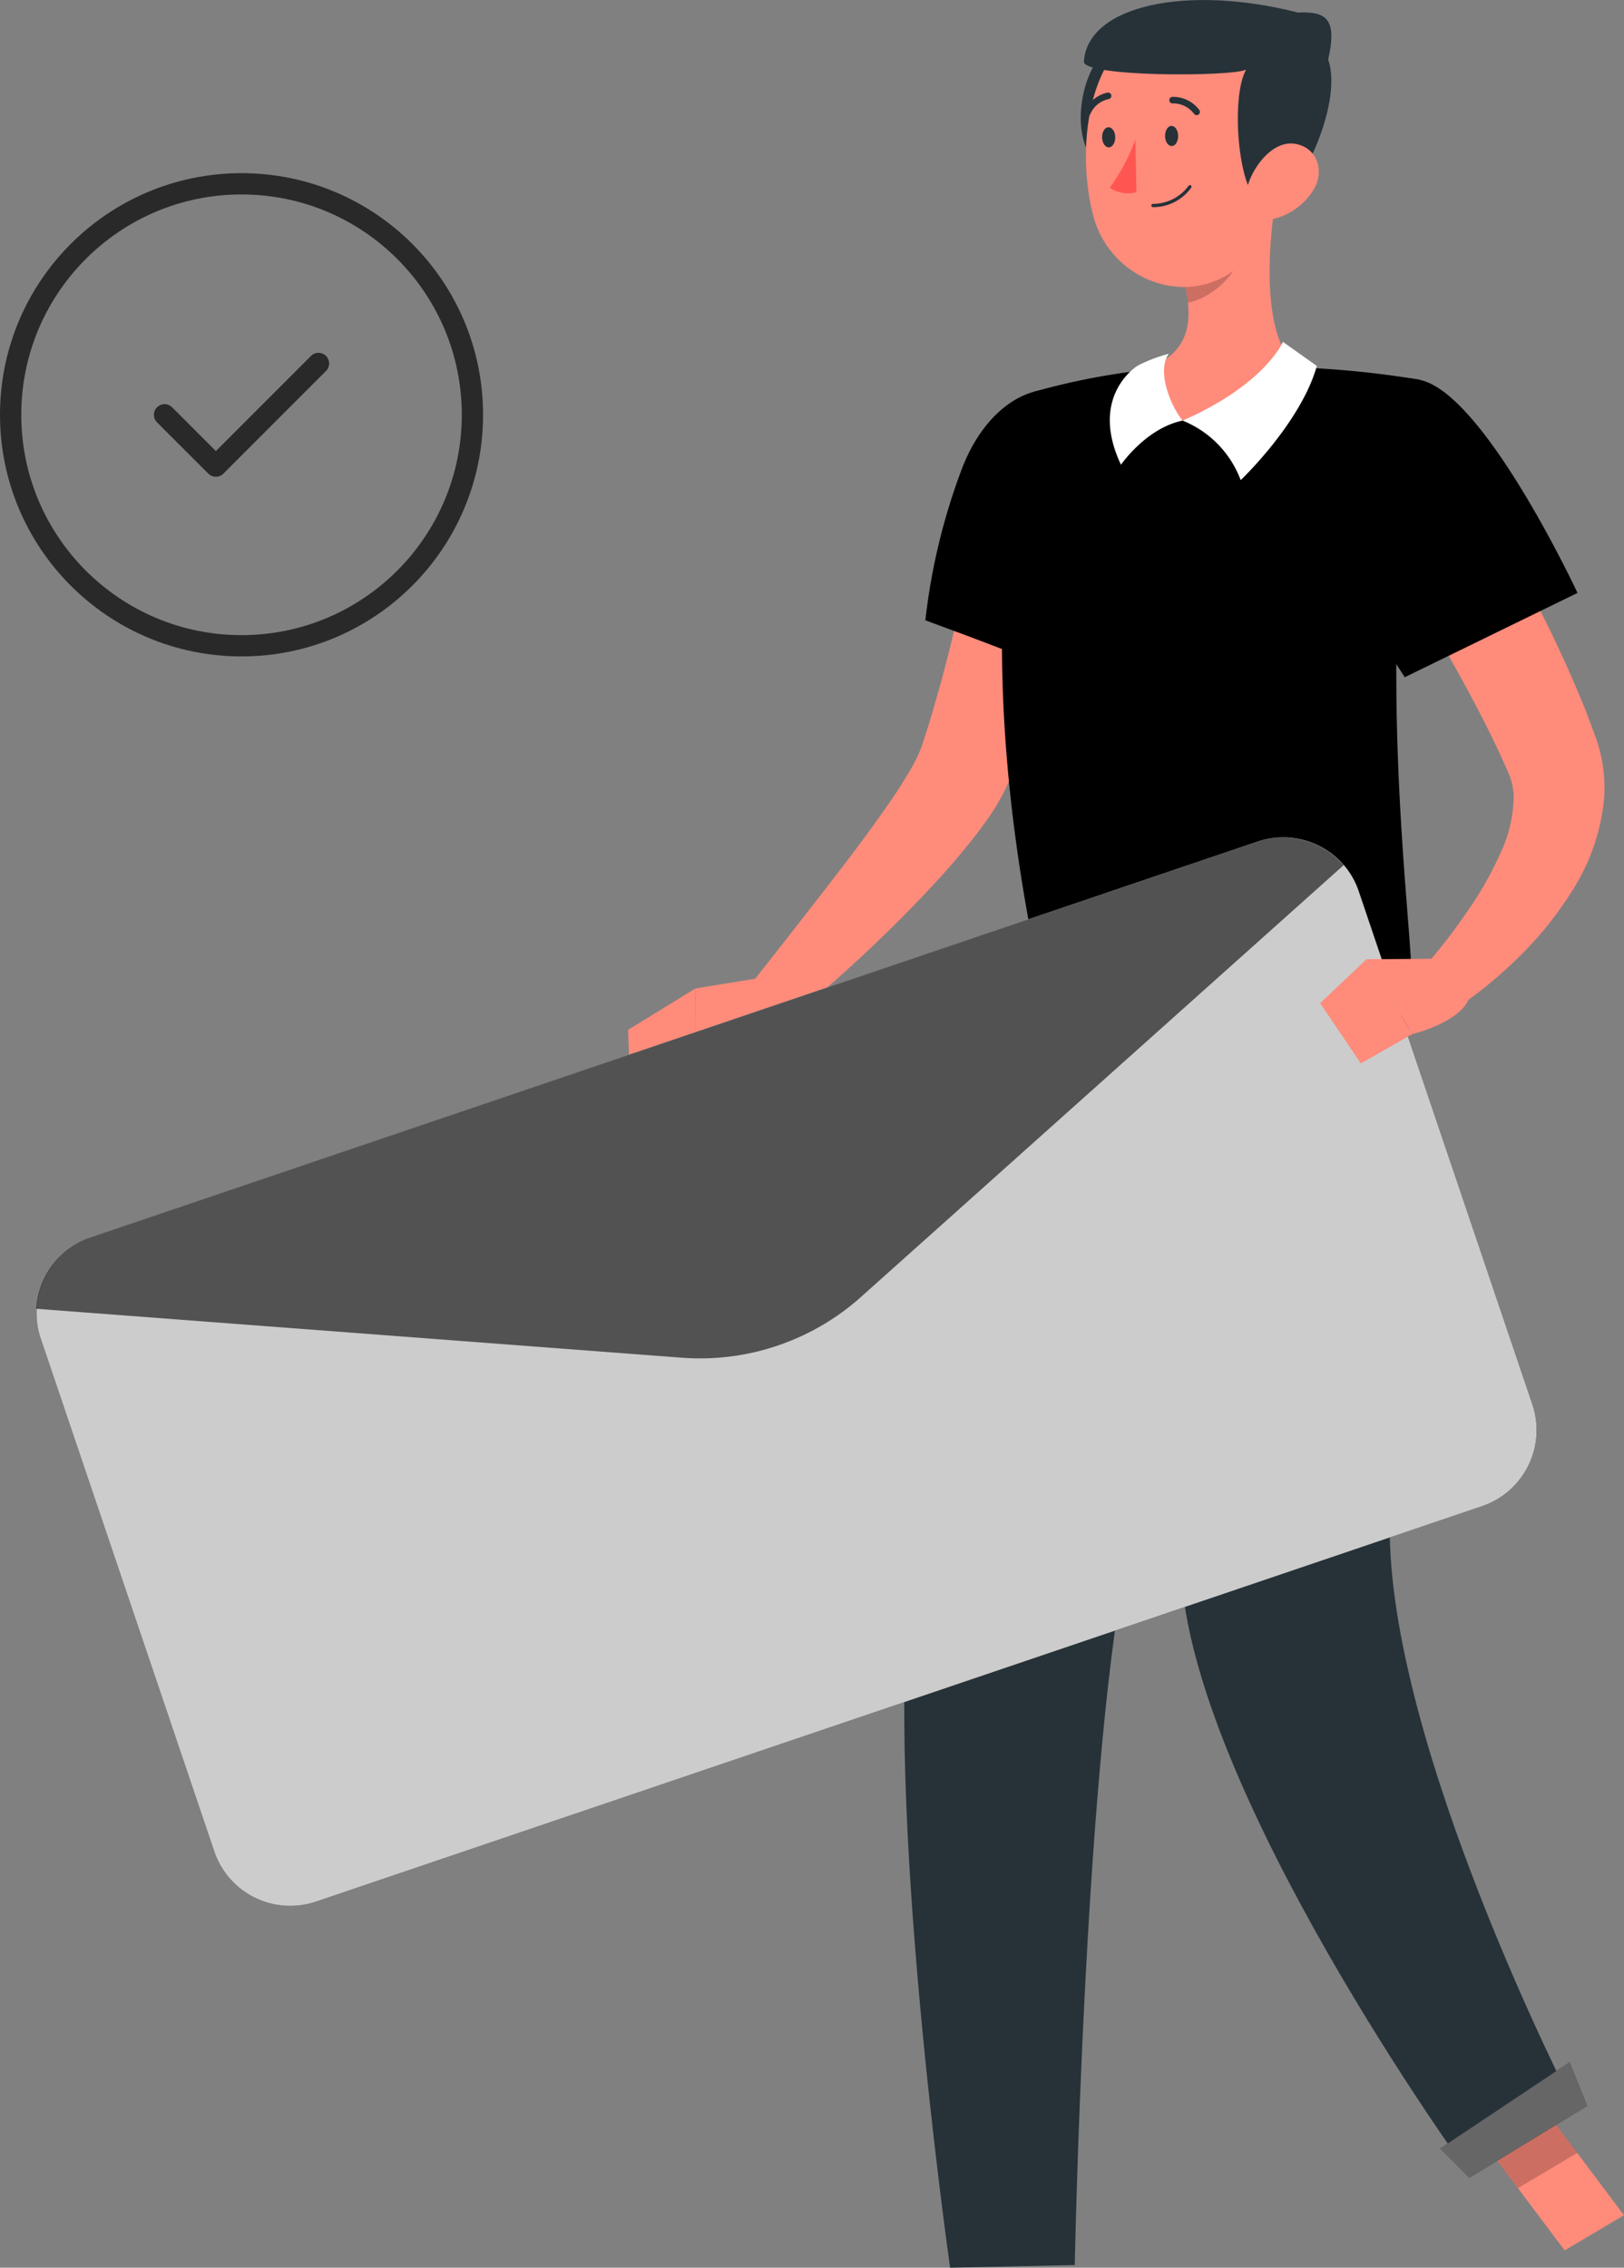 <svg xmlns="http://www.w3.org/2000/svg" width="324.42" height="452.83" viewBox="0 0 324.42 452.83">
  <rect x="0" y="0" width="324.42" height="452.83" fill="#808080" stroke="none"/>
  <g id="Group_100290" data-name="Group 100290" transform="translate(-5583.75 -8196.17)">
    <g id="Group_99936" data-name="Group 99936" transform="translate(-644 7484.17)">
      <path id="Path_190391" data-name="Path 190391" d="M6552.17,1154.35l-11.85,7.03-19.29-25.68,11.85-7.03Z" fill="#ff8b7b"/>
      <path id="Path_190392" data-name="Path 190392" d="M6521.04,1135.7l9.94,13.24,11.87-7.03-9.95-13.24Z" opacity="0.2"/>
      <path id="Path_190393" data-name="Path 190393" d="M6446.4,807.55c-1.81,10.47-4.1,20.517-6.89,30.661q-2.084,7.589-4.6,15.127c-.88,2.524-1.71,5.031-2.71,7.539-.47,1.254-.94,2.508-1.48,3.761l-.76,1.889-.4.928-.21.505-.29.635a45.214,45.214,0,0,1-4.88,8.142c-1.63,2.295-3.41,4.412-5.15,6.513-3.48,4.1-7.12,7.913-10.8,11.658a297.42,297.42,0,0,1-23.15,20.956l-7.34-7.311c6.27-7.962,12.58-16.006,18.69-23.968,3.04-3.973,6.01-8.011,8.78-12,1.38-1.986,2.7-3.989,3.85-5.943a33.143,33.143,0,0,0,2.68-5.243c.09-.2.32-.977.5-1.5l.55-1.726c.39-1.124.74-2.3,1.08-3.468.7-2.329,1.35-4.706,2.02-7.067,1.27-4.771,2.46-9.591,3.61-14.443,2.25-9.77,4.41-19.637,6.37-29.309Z" fill="#ff8b7b"/>
      <path id="Path_190394" data-name="Path 190394" d="M6451.27,809.458c-.83,15.73-8.45,37.809-8.45,37.809l-21.4-8.141-8.81-3.257a124.554,124.554,0,0,1,7.36-30.433c6.52-16.771,21.61-20.858,29.31-8.516C6451.07,799.705,6451.55,804.231,6451.27,809.458Z"/>
      <path id="Path_190395" data-name="Path 190395" d="M6451.27,809.456c-.83,15.729-8.45,37.809-8.45,37.809l-21.4-8.141a120.639,120.639,0,0,1,4.99-16.316C6431.75,808.837,6443.15,803.676,6451.27,809.456Z" opacity="0.2"/>
      <path id="Path_190396" data-name="Path 190396" d="M6381.2,907.008l-14.52,2.377-.11,14.248s13.93-1.954,19.39-8.63Z" fill="#ff8b7b"/>
      <path id="Path_190397" data-name="Path 190397" d="M6353.23,917.642l.31,9.363,13.02-3.371.1-14.247Z" fill="#ff8b7b"/>
      <path id="Path_190398" data-name="Path 190398" d="M6435.98,909.386s-20.69,75.342-26.18,117.514c-5.7,43.87,7.75,137.93,7.75,137.93l24.9-.53s1.87-95.89,10.01-139.03c8.92-47.007,25.92-116.8,25.92-116.8Z" fill="#263238"/>
      <path id="Path_190399" data-name="Path 190399" d="M6461.72,908.831s0,74.022,1.94,116.5c1.99,44.2,57.19,120.24,57.19,120.24l21.25-13.03s-37.29-72.36-36.72-116.24c.62-47.858,4.33-108.544,4.33-108.544Z" fill="#263238"/>
      <path id="Path_190400" data-name="Path 190400" d="M6544.83,1132.53l-23.53,14.36-5.87-5.85,25.89-17.26Z"/>
      <path id="Path_190401" data-name="Path 190401" d="M6544.83,1132.53l-23.53,14.36-5.87-5.85,25.89-17.26Z" fill="#fff" opacity="0.4"/>
      <path id="Path_190402" data-name="Path 190402" d="M6434.27,790.243s-15.39,41.977,1.71,119.158l73.73-1.628c.26-11.317-8.03-66.369,1.76-119.924a190.059,190.059,0,0,0-24.82-2.491,265.948,265.948,0,0,0-31.32.668A137.643,137.643,0,0,0,6434.27,790.243Z"/>
      <path id="Path_190403" data-name="Path 190403" d="M6482.86,750.074c-1.76,10.112-3.34,28.642,3.86,35.22,0,0-2.54,10.34-21.27,10.682-14.96.277-10.06-10.014-10.06-10.014,11.19-2.931,10.71-11.268,8.58-19.051Z" fill="#ff8b7b"/>
      <path id="Path_190404" data-name="Path 190404" d="M6475.16,756.928l-11.17,9.965a31.644,31.644,0,0,1,1.07,5.536c4.29-.7,10.1-5.552,10.46-10.063A15.1,15.1,0,0,0,6475.16,756.928Z" opacity="0.2"/>
      <path id="Path_190405" data-name="Path 190405" d="M6495.02,814.555l12.3,8.858c-.54,9.427-.7,18.595-.62,27.192C6499.16,843.017,6494.94,829.063,6495.02,814.555Z" opacity="0.2"/>
      <path id="Path_190406" data-name="Path 190406" d="M6484.03,780.262s-3.53,8.5-20.03,15.729a20.591,20.591,0,0,1,11.6,11.887s12-11.4,15.21-22.8Z" fill="#fff"/>
      <path id="Path_190407" data-name="Path 190407" d="M6451.68,804.8s5.04-7.328,12.32-8.809c-2.55-3.127-5.19-10.063-2.75-13.352a31.028,31.028,0,0,0-6.2,2.361S6445.15,790.945,6451.68,804.8Z" fill="#fff"/>
      <path id="Path_190408" data-name="Path 190408" d="M6450.23,721.121c-6.73,2.882-10.06,20.989-1.3,24.929S6462.96,715.683,6450.23,721.121Z" fill="#263238"/>
      <path id="Path_190409" data-name="Path 190409" d="M6483.74,734.88c-.55,13.677-.18,21.705-6.92,28.853-10.15,10.763-27.13,4.885-30.68-8.679-3.25-12.212-1.76-32.566,11.48-38.232a18.66,18.66,0,0,1,26.12,18.058Z" fill="#ff8b7b"/>
      <path id="Path_190410" data-name="Path 190410" d="M6463.11,739.129c0,1.108-.54,2.019-1.27,2.036s-1.34-.88-1.35-1.987.54-2.019,1.27-2.035S6463.09,738.006,6463.11,739.129Z" fill="#263238"/>
      <path id="Path_190411" data-name="Path 190411" d="M6450.54,739.391c0,1.107-.54,2.019-1.27,2.035s-1.34-.863-1.36-1.986.54-2.019,1.27-2.035S6450.52,738.284,6450.54,739.391Z" fill="#263238"/>
      <path id="Path_190412" data-name="Path 190412" d="M6454.56,739.865a40.235,40.235,0,0,1-5.11,9.623,6.381,6.381,0,0,0,5.32.88Z" fill="#ff5652"/>
      <path id="Path_190413" data-name="Path 190413" d="M6458.08,753.362a9.307,9.307,0,0,0,7.65-3.908.255.255,0,0,0,.04-.119.275.275,0,0,0,0-.126.268.268,0,0,0-.06-.114.305.305,0,0,0-.09-.081.329.329,0,0,0-.24-.039.288.288,0,0,0-.2.137,8.836,8.836,0,0,1-7.12,3.6.333.333,0,0,0-.12.031.345.345,0,0,0-.11.076.4.4,0,0,0-.06.109.274.274,0,0,0-.02.126.31.31,0,0,0,.1.22A.325.325,0,0,0,6458.08,753.362Z" fill="#263238"/>
      <path id="Path_190414" data-name="Path 190414" d="M6466.81,734.995a.679.679,0,0,0,.4-.146.646.646,0,0,0,.1-.912,6.5,6.5,0,0,0-5.37-2.589.647.647,0,0,0-.45.231.655.655,0,0,0,.08.921.673.673,0,0,0,.48.151,5.21,5.21,0,0,1,4.23,2.084.641.641,0,0,0,.23.193A.626.626,0,0,0,6466.81,734.995Z" fill="#263238"/>
      <path id="Path_190415" data-name="Path 190415" d="M6444.94,735.191a.7.7,0,0,0,.35-.1.691.691,0,0,0,.25-.272,5.137,5.137,0,0,1,3.66-3.029.665.665,0,0,0,.43-.262.7.7,0,0,0,.13-.487.724.724,0,0,0-.27-.424.68.68,0,0,0-.48-.129,6.53,6.53,0,0,0-4.61,3.777.7.7,0,0,0-.07.246.713.713,0,0,0,.04.252.612.612,0,0,0,.13.217.645.645,0,0,0,.21.148A.608.608,0,0,0,6444.94,735.191Z" fill="#263238"/>
      <path id="Path_190416" data-name="Path 190416" d="M6513.83,797.572c3.07,4.429,5.78,8.76,8.56,13.222s5.36,8.956,7.91,13.515a256.776,256.776,0,0,1,13.81,28.576c.52,1.222.98,2.524,1.45,3.794l.72,1.922.36.977.42,1.335a29.562,29.562,0,0,1,1.11,10.828,41.121,41.121,0,0,1-6.21,17.911,70.932,70.932,0,0,1-10.6,13.255c-1.93,1.953-3.99,3.761-6.07,5.5a76.78,76.78,0,0,1-6.6,4.885l-6.62-7.946c1.45-1.628,3.09-3.647,4.56-5.52s2.9-3.875,4.25-5.829a71.022,71.022,0,0,0,6.75-11.952,26.95,26.95,0,0,0,2.5-11.137,12.871,12.871,0,0,0-.92-4.283l-1.3-2.9c-.5-1.075-.96-2.166-1.51-3.257-4.2-8.711-9.06-17.374-14.15-25.938s-10.44-17.163-15.73-25.386Z" fill="#ff8b7b"/>
      <path id="Path_190417" data-name="Path 190417" d="M6511.47,787.884c12.88,2.784,31.41,42.515,31.41,42.515l-34.51,16.836a155.714,155.714,0,0,1-15.21-29.895C6487.16,800.552,6497.67,784.888,6511.47,787.884Z"/>
      <path id="Path_190418" data-name="Path 190418" d="M6499.21,890.058l34.66,102.4a16.044,16.044,0,0,1-10.01,20.289l-233.03,79a16.034,16.034,0,0,1-20.28-10.04L6235.9,979.337a15.5,15.5,0,0,1-.82-6.041,16.075,16.075,0,0,1,10.83-14.248l233.07-79a16.024,16.024,0,0,1,17.25,4.722A15.624,15.624,0,0,1,6499.21,890.058Z"/>
      <path id="Path_190419" data-name="Path 190419" d="M6499.21,890.058l34.66,102.4a16.044,16.044,0,0,1-10.01,20.289l-233.03,79a16.034,16.034,0,0,1-20.28-10.04L6235.9,979.337a15.5,15.5,0,0,1-.82-6.041,16.075,16.075,0,0,1,10.83-14.248l233.07-79a16.024,16.024,0,0,1,17.25,4.722A15.624,15.624,0,0,1,6499.21,890.058Z" fill="#fff" opacity="0.8"/>
      <path id="Path_190420" data-name="Path 190420" d="M6496.16,884.765l-96.41,86.219a48.249,48.249,0,0,1-35.82,12.13L6235,973.345a16.034,16.034,0,0,1,10.83-14.248l233.07-79.005a16.027,16.027,0,0,1,17.26,4.673Z" opacity="0.6"/>
      <path id="Path_190421" data-name="Path 190421" d="M6515.55,903.443l-14.81.1,9.13,14.964s10.55-2.556,11.53-7.865Z" fill="#ff8b7b"/>
      <path id="Path_190422" data-name="Path 190422" d="M6491.47,912.318l8.13,12.033,10.27-5.846-9.13-14.964Z" fill="#ff8b7b"/>
      <path id="Path_190423" data-name="Path 190423" d="M6493.07,723.922c3.25,8.923-6.6,29.586-12.33,29.2s-7.29-21.868-4.04-27.209c-3.09,1.433-32.56,1.482-32.42-1.628.75-11.3,20.8-15.4,42.78-9.77C6492.77,714.233,6494.91,715.8,6493.07,723.922Z" fill="#263238"/>
      <path id="Path_190424" data-name="Path 190424" d="M6490.22,749.781a12.9,12.9,0,0,1-7.98,5.911c-4.43,1.074-6.51-2.915-5.11-7.018,1.22-3.7,5-8.7,9.39-7.946S6492.37,746.15,6490.22,749.781Z" fill="#ff8b7b"/>
    </g>
    <g id="Group_99937" data-name="Group 99937" transform="translate(818 -1852)">
      <circle id="Ellipse_339" data-name="Ellipse 339" cx="46.125" cy="46.125" r="46.125" transform="translate(4767.875 10084.874)" fill="none" stroke="#292929" stroke-linecap="round" stroke-linejoin="round" stroke-width="4.25"/>
      <path id="Path_190489" data-name="Path 190489" d="M6296.37,771.75l-20.5,20.5L6265.62,782" transform="translate(-1467 9349)" fill="none" stroke="#292929" stroke-linecap="round" stroke-linejoin="round" stroke-width="4.25"/>
    </g>
  </g>
</svg>
